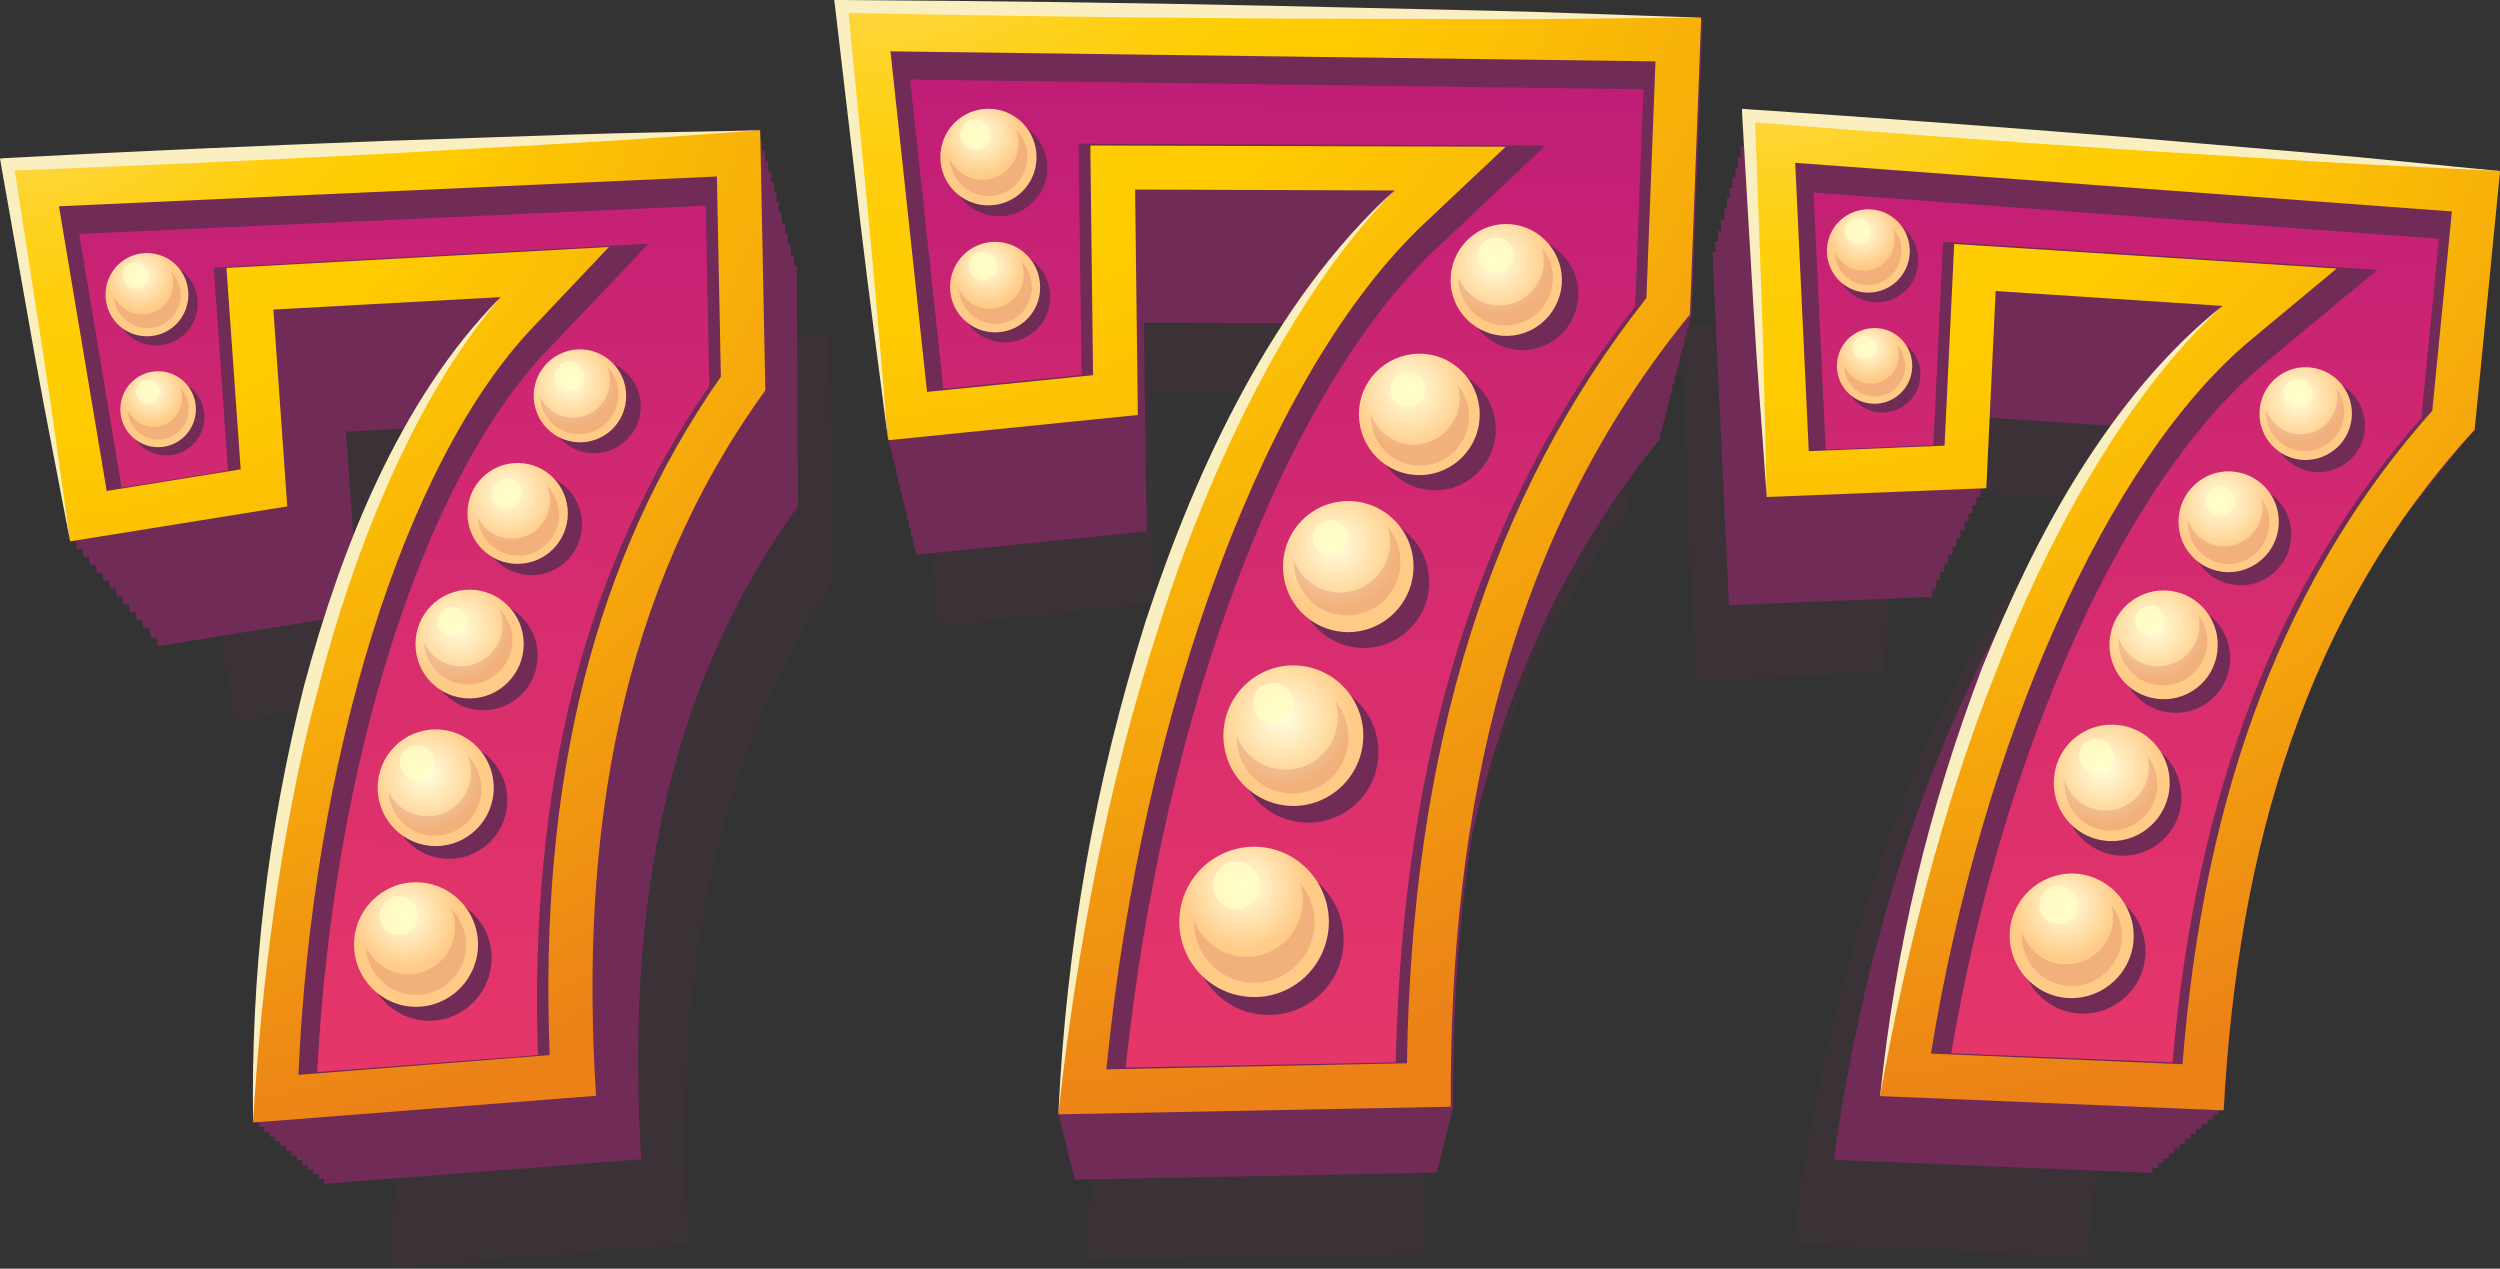 <svg width="67" height="34" viewBox="0 0 67 34" fill="none" xmlns="http://www.w3.org/2000/svg">
<rect x="0" y="0" width="67" height="34" fill="#333333" stroke="none"/>
<g clip-path="url(#clip0)">
<g opacity="0.3">
<path opacity="0.3" d="M4.838 9.851L22.212 8.997L22.333 15.551C18.97 20.623 18.038 26.705 18.427 33.324L10.51 33.992C10.648 25.174 12.941 16.976 16.223 13.19L10.98 13.499L11.296 18.465L6.288 19.345L4.838 9.851Z" fill="#862A5D"/>
<path opacity="0.3" d="M45.023 8.614L62.365 10.014L61.782 16.536C57.9 21.144 56.32 27.055 55.987 33.682L48.054 33.324C49.14 24.588 52.3 16.739 55.963 13.409L50.72 13.043L50.501 18.017L45.437 18.245L45.023 8.614Z" fill="#862A5D"/>
<path opacity="0.3" d="M24.084 5.87L43.921 6.155L43.662 13.629C39.521 19.166 38.095 26.029 38.144 33.601L29.084 33.788C29.773 23.758 32.876 14.574 36.847 10.503L30.85 10.478L30.915 16.153L25.154 16.788L24.084 5.87Z" fill="#862A5D"/>
</g>
<path d="M21.353 7.124H21.28L21.272 6.839H21.199L21.191 6.554H21.118L21.11 6.269H21.037L21.029 5.984H20.956L20.948 5.699H20.875L20.867 5.414H20.794L20.827 5.17H20.754L20.746 4.893H20.673L20.665 4.608H20.592L20.584 4.323H20.511L20.503 4.038H20.43L20.421 3.753H20.349L20.34 3.468L0.203 4.405L1.889 14.508L2.026 14.492L2.067 14.728L2.205 14.704L2.245 14.94L2.383 14.916L2.423 15.152L2.561 15.127L2.602 15.363L2.74 15.339L2.78 15.575L2.918 15.551L2.958 15.787L3.096 15.762L3.137 15.998L3.274 15.974L3.315 16.21L3.453 16.186L3.493 16.422L3.631 16.397L3.671 16.634L3.809 16.609L3.85 16.845L3.987 16.821L4.052 17.106L4.19 17.081L4.231 17.317L8.874 16.568C7.626 20.517 6.864 25.207 6.783 30.076L6.937 30.067C6.937 30.116 6.937 30.157 6.929 30.206L7.083 30.198C7.083 30.247 7.075 30.287 7.075 30.336L7.229 30.328C7.229 30.377 7.229 30.418 7.221 30.466L7.375 30.458C7.375 30.507 7.375 30.548 7.367 30.597L7.521 30.588C7.521 30.637 7.521 30.678 7.513 30.727L7.666 30.711C7.666 30.759 7.666 30.8 7.658 30.849L7.812 30.833C7.812 30.882 7.812 30.922 7.804 30.971L7.958 30.963C7.958 31.012 7.958 31.053 7.95 31.101L8.104 31.093C8.104 31.142 8.104 31.183 8.096 31.232L8.25 31.215C8.25 31.264 8.25 31.305 8.242 31.354L8.396 31.337C8.396 31.386 8.388 31.427 8.388 31.476L8.542 31.46C8.542 31.509 8.542 31.549 8.534 31.598L8.688 31.59C8.688 31.639 8.688 31.68 8.679 31.728L17.188 31.069C16.775 24.547 17.772 18.563 21.386 13.564L21.353 7.124ZM9.271 11.569L10.973 11.48C10.438 12.481 9.944 13.588 9.498 14.777L9.271 11.569Z" fill="#702B57"/>
<path d="M23.801 11.797H23.833L23.857 12.033H23.89L23.914 12.27H23.947L23.971 12.506H24.003L24.028 12.742H24.06L24.084 12.978H24.117L24.141 13.214H24.173L24.198 13.45H24.23L24.255 13.686H24.287L24.311 13.922H24.344L24.368 14.158H24.4L24.425 14.395H24.457L24.481 14.631H24.514L24.538 14.867L30.729 14.24L30.656 8.646L34.578 8.663C31.361 13.727 28.995 21.543 28.363 29.921H28.404C28.404 29.962 28.395 30.011 28.395 30.051H28.436C28.436 30.092 28.428 30.141 28.428 30.181H28.468C28.468 30.222 28.46 30.271 28.46 30.312H28.501C28.501 30.352 28.493 30.401 28.493 30.442H28.533C28.533 30.483 28.525 30.532 28.525 30.572H28.566C28.566 30.613 28.558 30.662 28.558 30.703H28.598C28.598 30.743 28.59 30.792 28.59 30.833H28.63C28.63 30.873 28.622 30.922 28.622 30.963H28.663C28.663 31.004 28.655 31.053 28.655 31.093H28.695C28.695 31.134 28.687 31.183 28.687 31.224H28.728C28.728 31.264 28.72 31.313 28.72 31.354H28.76C28.76 31.395 28.752 31.443 28.752 31.484H28.793C28.793 31.525 28.784 31.574 28.784 31.614L38.525 31.427C38.525 31.386 38.525 31.338 38.525 31.297H38.557C38.557 31.256 38.557 31.207 38.557 31.167H38.59C38.59 31.126 38.59 31.077 38.59 31.036H38.622C38.622 30.996 38.622 30.947 38.622 30.906H38.654C38.654 30.865 38.654 30.817 38.654 30.776H38.687C38.687 30.735 38.687 30.686 38.687 30.645H38.719C38.719 30.605 38.719 30.556 38.719 30.515H38.752C38.752 30.474 38.752 30.426 38.752 30.385H38.784C38.784 30.344 38.784 30.295 38.784 30.255H38.816C38.816 30.214 38.816 30.165 38.816 30.124H38.849C38.849 30.084 38.849 30.035 38.849 29.994H38.881C38.881 29.953 38.881 29.905 38.881 29.864H38.914C38.914 29.823 38.914 29.774 38.914 29.734H38.946C38.93 27.21 39.084 24.751 39.449 22.398C40.332 18.498 41.92 14.908 44.489 11.765L44.497 11.594C44.521 11.569 44.538 11.545 44.554 11.512L44.562 11.341C44.586 11.317 44.602 11.293 44.619 11.26L44.627 11.089C44.651 11.065 44.667 11.04 44.684 11.008L44.692 10.837C44.716 10.812 44.732 10.788 44.748 10.755L44.756 10.584C44.781 10.56 44.797 10.535 44.813 10.503L44.821 10.332C44.846 10.307 44.862 10.283 44.878 10.25L44.886 10.079C44.91 10.055 44.927 10.031 44.943 9.998L44.951 9.827C44.975 9.803 44.991 9.778 45.008 9.746L45.016 9.575C45.04 9.55 45.056 9.526 45.072 9.493L45.081 9.322C45.105 9.298 45.121 9.273 45.137 9.241L45.145 9.07C45.17 9.045 45.186 9.021 45.202 8.988L45.21 8.817C45.234 8.793 45.251 8.769 45.267 8.736L45.275 8.565C45.299 8.541 45.316 8.516 45.332 8.484L45.632 0.529L22.553 0.171L23.801 11.797Z" fill="#702B57"/>
<path d="M67 4.576L46.863 3.094L46.879 3.379L46.79 3.371L46.806 3.656L46.717 3.647L46.733 3.932L46.644 3.924L46.66 4.209L46.571 4.201L46.587 4.486L46.498 4.478L46.515 4.763L46.425 4.755L46.442 5.04L46.352 5.031L46.369 5.316L46.28 5.308L46.296 5.593L46.207 5.585L46.223 5.87L46.109 5.903L46.126 6.188H46.036L46.053 6.473L45.964 6.464L45.98 6.749L45.891 6.741L46.336 16.218L51.782 15.998L51.79 15.779L51.887 15.771L51.895 15.551H51.993L52.001 15.331L52.106 15.323L52.114 15.103L52.211 15.095L52.219 14.875H52.325L52.333 14.655H52.43L52.438 14.435L52.535 14.427L52.544 14.207H52.649L52.657 13.987L52.754 13.979L52.762 13.759L52.86 13.751L52.868 13.531H52.965L52.973 13.312H53.078L53.087 13.092H53.184L53.273 11.195L56.668 11.415C56.158 12.213 55.615 13.084 55.104 14.036C55.064 14.11 55.023 14.183 54.983 14.256C54.942 14.329 54.902 14.403 54.861 14.476C54.821 14.549 54.78 14.623 54.74 14.696C54.699 14.769 54.659 14.842 54.618 14.916C54.578 14.989 54.537 15.062 54.497 15.135C54.456 15.209 54.416 15.282 54.375 15.355C54.334 15.428 54.294 15.502 54.254 15.575C54.213 15.648 54.172 15.722 54.132 15.795C54.091 15.868 54.051 15.941 54.01 16.015C53.97 16.088 53.929 16.161 53.889 16.235C53.848 16.308 53.808 16.381 53.767 16.454C53.727 16.528 53.686 16.601 53.646 16.674C51.539 20.517 49.894 25.622 49.148 31.085L57.681 31.435C57.681 31.386 57.689 31.346 57.689 31.297L57.827 31.305C57.827 31.256 57.835 31.215 57.835 31.166L57.973 31.175C57.973 31.126 57.981 31.085 57.981 31.036L58.119 31.044C58.119 30.996 58.127 30.955 58.127 30.906L58.265 30.914C58.265 30.865 58.273 30.825 58.273 30.776L58.411 30.784C58.411 30.735 58.419 30.694 58.419 30.645L58.556 30.654C58.556 30.605 58.565 30.564 58.565 30.515L58.702 30.523C58.702 30.474 58.71 30.434 58.71 30.385L58.848 30.393C58.848 30.344 58.856 30.303 58.856 30.255L58.994 30.263C58.994 30.214 59.002 30.173 59.002 30.124L59.156 30.141C59.156 30.092 59.164 30.051 59.164 30.002L59.302 30.01C59.302 29.962 59.31 29.921 59.31 29.872L59.448 29.88C59.448 29.831 59.456 29.791 59.456 29.742L59.594 29.75C59.918 23.79 61.279 18.384 64.415 13.89C64.431 13.873 64.44 13.857 64.456 13.849V13.833C64.464 13.816 64.472 13.8 64.488 13.792C64.545 13.735 64.585 13.67 64.642 13.613V13.588C64.707 13.515 64.764 13.45 64.829 13.377V13.352C64.893 13.279 64.95 13.214 65.015 13.141V13.116C65.08 13.043 65.136 12.978 65.201 12.905V12.88C65.266 12.807 65.323 12.742 65.388 12.668V12.644C65.453 12.571 65.509 12.506 65.574 12.432V12.408C65.639 12.335 65.696 12.27 65.76 12.196V12.172C65.825 12.098 65.882 12.033 65.947 11.96V11.936C66.012 11.862 66.068 11.797 66.133 11.724V11.7C66.198 11.626 66.255 11.561 66.32 11.488L67 4.576Z" fill="#702B57"/>
<path d="M0.203 4.405L20.373 3.493L20.511 10.462C16.605 15.86 15.527 22.325 15.973 29.367L6.783 30.084C6.945 20.712 9.611 11.985 13.42 7.963L7.326 8.296L7.699 13.572L1.881 14.508L0.203 4.405Z" fill="url(#paint0_radial)"/>
<path d="M46.863 3.094L67.001 4.584L66.32 11.521C61.806 16.414 59.975 22.707 59.594 29.758L50.38 29.375C51.644 20.086 55.307 11.74 59.57 8.199L53.484 7.8L53.233 13.084L47.349 13.32L46.863 3.094Z" fill="url(#paint1_radial)"/>
<path d="M22.553 0.171L45.591 0.472L45.291 8.427C40.486 14.313 38.833 21.608 38.881 29.66L28.363 29.864C29.165 19.198 32.771 9.428 37.382 5.105L30.421 5.08L30.494 11.122L23.809 11.797L22.553 0.171Z" fill="url(#paint2_radial)"/>
<path d="M7.998 28.806C8.363 20.346 10.826 12.416 14.27 8.785L16.32 6.619L6.069 7.181L6.45 12.579L2.86 13.157L1.58 5.528L19.213 4.73L19.319 10.096C15.94 14.932 14.44 20.892 14.732 28.276L7.998 28.806ZM58.491 28.521C59.066 21.152 61.263 15.412 65.185 11.008L65.711 5.667L48.111 4.364L48.475 12.091L52.114 11.944L52.373 6.538L62.624 7.197L60.331 9.103C56.481 12.302 53.11 19.882 51.749 28.236L58.491 28.521ZM37.706 28.496C37.835 20.004 39.942 13.279 44.124 7.987L44.367 1.645L23.865 1.376L24.845 10.503L29.294 10.055L29.221 3.9L40.355 3.932L38.184 5.976C33.97 9.933 30.607 18.938 29.651 28.659L37.706 28.496Z" fill="#702B57"/>
<path d="M8.501 28.732C8.93 20.469 11.321 12.913 14.643 9.412L17.382 6.53L5.729 7.173L6.11 12.612L3.258 13.068L2.123 6.269L18.914 5.512L19.011 10.34C15.688 15.152 14.181 21.022 14.416 28.276L8.501 28.732ZM30.169 28.61C31.174 19.06 34.44 10.462 38.532 6.619L41.425 3.9L28.905 3.851L28.986 10.047L25.283 10.422L24.392 2.133L44.043 2.394L43.824 8.207C39.691 13.483 37.584 20.119 37.406 28.472L30.169 28.61ZM52.292 28.228C53.686 20.07 56.952 12.856 60.655 9.77L63.71 7.23L52.073 6.481L51.814 11.928L48.929 12.05L48.605 5.162L65.363 6.4L64.893 11.203C61.028 15.584 58.848 21.242 58.224 28.472L52.292 28.228Z" fill="url(#paint3_linear)"/>
<path d="M17.172 10.893C17.172 10.201 16.613 9.64 15.924 9.64C15.235 9.64 14.676 10.201 14.676 10.893C14.676 11.585 15.235 12.147 15.924 12.147C16.621 12.139 17.172 11.577 17.172 10.893Z" fill="#702B57"/>
<path d="M16.782 10.608C16.782 9.925 16.231 9.363 15.543 9.363C14.862 9.363 14.303 9.916 14.303 10.608C14.303 11.292 14.854 11.854 15.543 11.854C16.231 11.854 16.782 11.3 16.782 10.608Z" fill="url(#paint4_radial)"/>
<path opacity="0.15" d="M16.272 9.819C16.32 9.933 16.345 10.063 16.345 10.201C16.345 10.747 15.907 11.195 15.356 11.195C14.967 11.195 14.635 10.967 14.473 10.633C14.505 11.187 14.959 11.634 15.518 11.634C16.102 11.634 16.572 11.162 16.572 10.576C16.58 10.275 16.458 10.014 16.272 9.819Z" fill="#AB1535"/>
<path opacity="0.75" d="M15.663 10.079C15.663 10.299 15.485 10.478 15.266 10.478C15.047 10.478 14.869 10.299 14.869 10.079C14.869 9.859 15.047 9.68 15.266 9.68C15.485 9.68 15.663 9.867 15.663 10.079Z" fill="#FFFFC4"/>
<path d="M15.599 14.053C15.599 13.304 14.991 12.693 14.246 12.693C13.5 12.693 12.893 13.304 12.893 14.053C12.893 14.802 13.5 15.413 14.246 15.413C14.991 15.413 15.599 14.802 15.599 14.053Z" fill="#702B57"/>
<path d="M15.218 13.76C15.218 13.011 14.618 12.408 13.873 12.408C13.127 12.408 12.527 13.011 12.527 13.76C12.527 14.509 13.127 15.111 13.873 15.111C14.618 15.111 15.218 14.501 15.218 13.76Z" fill="url(#paint5_radial)"/>
<path opacity="0.15" d="M14.658 13.011C14.707 13.133 14.739 13.263 14.739 13.41C14.739 13.98 14.278 14.436 13.718 14.436C13.313 14.436 12.965 14.199 12.803 13.857C12.835 14.436 13.305 14.892 13.889 14.892C14.496 14.892 14.983 14.403 14.983 13.792C14.975 13.491 14.853 13.214 14.658 13.011Z" fill="#AB1535"/>
<path opacity="0.75" d="M13.573 13.629C13.792 13.629 13.97 13.451 13.97 13.23C13.97 13.01 13.792 12.832 13.573 12.832C13.354 12.832 13.176 13.01 13.176 13.23C13.176 13.451 13.354 13.629 13.573 13.629Z" fill="#FFFFC4"/>
<path d="M14.409 17.57C14.409 16.764 13.753 16.105 12.951 16.105C12.149 16.105 11.492 16.764 11.492 17.57C11.492 18.376 12.149 19.035 12.951 19.035C13.753 19.035 14.409 18.384 14.409 17.57Z" fill="#702B57"/>
<path d="M14.036 17.261C14.036 16.455 13.387 15.803 12.585 15.803C11.783 15.803 11.135 16.455 11.135 17.261C11.135 18.067 11.783 18.718 12.585 18.718C13.387 18.718 14.036 18.058 14.036 17.261Z" fill="url(#paint6_radial)"/>
<path opacity="0.15" d="M13.379 16.308C13.436 16.438 13.468 16.585 13.468 16.74C13.468 17.358 12.974 17.855 12.358 17.855C11.921 17.855 11.54 17.595 11.361 17.22C11.394 17.847 11.912 18.343 12.544 18.343C13.201 18.343 13.736 17.806 13.736 17.147C13.728 16.821 13.598 16.528 13.379 16.308Z" fill="#AB1535"/>
<path opacity="0.75" d="M12.521 16.65C12.521 16.87 12.342 17.049 12.124 17.049C11.905 17.049 11.727 16.87 11.727 16.65C11.727 16.43 11.905 16.251 12.124 16.251C12.342 16.259 12.521 16.43 12.521 16.65Z" fill="#FFFFC4"/>
<path d="M13.597 21.445C13.597 20.574 12.9 19.874 12.033 19.874C11.166 19.874 10.469 20.574 10.469 21.445C10.469 22.317 11.166 23.017 12.033 23.017C12.9 23.017 13.597 22.317 13.597 21.445Z" fill="#702B57"/>
<path d="M13.233 21.112C13.233 20.248 12.536 19.548 11.677 19.548C10.818 19.548 10.121 20.248 10.121 21.112C10.121 21.975 10.818 22.675 11.677 22.675C12.536 22.675 13.233 21.975 13.233 21.112Z" fill="url(#paint7_radial)"/>
<path opacity="0.15" d="M12.535 20.257C12.592 20.395 12.624 20.55 12.624 20.705C12.624 21.348 12.106 21.877 11.457 21.877C10.996 21.877 10.598 21.608 10.412 21.218C10.453 21.877 10.988 22.398 11.652 22.398C12.341 22.398 12.9 21.836 12.9 21.144C12.9 20.802 12.762 20.485 12.535 20.257Z" fill="#AB1535"/>
<path opacity="0.75" d="M11.637 20.436C11.637 20.688 11.434 20.9 11.175 20.9C10.924 20.9 10.713 20.696 10.713 20.436C10.713 20.183 10.915 19.972 11.175 19.972C11.434 19.98 11.637 20.183 11.637 20.436Z" fill="#FFFFC4"/>
<path d="M11.505 27.356C10.582 27.356 9.836 26.607 9.836 25.679C9.836 24.751 10.582 24.002 11.505 24.002C12.429 24.002 13.175 24.751 13.175 25.679C13.175 26.599 12.429 27.356 11.505 27.356Z" fill="#702B57"/>
<path d="M11.149 26.982C10.234 26.982 9.488 26.233 9.488 25.313C9.488 24.393 10.234 23.644 11.149 23.644C12.065 23.644 12.811 24.393 12.811 25.313C12.811 26.233 12.065 26.982 11.149 26.982Z" fill="url(#paint8_radial)"/>
<path opacity="0.15" d="M12.098 24.36C12.162 24.506 12.195 24.669 12.195 24.848C12.195 25.549 11.636 26.11 10.939 26.11C10.445 26.11 10.015 25.817 9.812 25.394C9.853 26.102 10.428 26.664 11.15 26.664C11.887 26.664 12.495 26.061 12.495 25.312C12.487 24.938 12.341 24.604 12.098 24.36Z" fill="#AB1535"/>
<path opacity="0.75" d="M10.688 25.06C10.975 25.06 11.207 24.827 11.207 24.539C11.207 24.251 10.975 24.018 10.688 24.018C10.402 24.018 10.17 24.251 10.17 24.539C10.17 24.827 10.402 25.06 10.688 25.06Z" fill="#FFFFC4"/>
<path d="M42.293 8.003C42.366 7.173 41.75 6.448 40.923 6.375C40.097 6.302 39.376 6.921 39.303 7.751C39.23 8.581 39.846 9.306 40.672 9.379C41.499 9.444 42.22 8.834 42.293 8.003Z" fill="#702B57"/>
<path d="M41.855 7.629C41.92 6.807 41.312 6.082 40.493 6.009C39.675 5.936 38.954 6.554 38.881 7.377C38.808 8.199 39.424 8.924 40.242 8.997C41.061 9.07 41.782 8.451 41.855 7.629Z" fill="url(#paint9_radial)"/>
<path opacity="0.15" d="M41.313 6.627C41.361 6.774 41.378 6.929 41.37 7.092C41.313 7.751 40.737 8.24 40.089 8.183C39.619 8.142 39.238 7.832 39.084 7.417C39.068 8.085 39.571 8.663 40.243 8.72C40.94 8.777 41.556 8.256 41.613 7.556C41.637 7.206 41.523 6.88 41.313 6.627Z" fill="#AB1535"/>
<path opacity="0.75" d="M40.559 6.88C40.535 7.141 40.308 7.336 40.049 7.312C39.789 7.287 39.595 7.059 39.619 6.799C39.644 6.538 39.87 6.343 40.13 6.367C40.389 6.392 40.584 6.62 40.559 6.88Z" fill="#FFFFC4"/>
<path d="M40.081 11.642C40.154 10.739 39.489 9.949 38.598 9.876C37.698 9.802 36.912 10.47 36.84 11.366C36.767 12.269 37.431 13.059 38.322 13.132C39.222 13.214 40.008 12.538 40.081 11.642Z" fill="#702B57"/>
<path d="M39.651 11.244C39.724 10.348 39.067 9.558 38.176 9.485C37.284 9.412 36.498 10.071 36.425 10.967C36.352 11.862 37.009 12.652 37.9 12.726C38.792 12.807 39.578 12.139 39.651 11.244Z" fill="url(#paint10_radial)"/>
<path opacity="0.15" d="M39.058 10.299C39.107 10.454 39.131 10.617 39.115 10.78C39.058 11.464 38.459 11.968 37.786 11.911C37.3 11.871 36.911 11.545 36.741 11.122C36.724 11.822 37.243 12.416 37.94 12.473C38.669 12.538 39.301 11.993 39.366 11.26C39.391 10.902 39.277 10.56 39.058 10.299Z" fill="#AB1535"/>
<path opacity="0.75" d="M38.2 10.487C38.176 10.747 37.949 10.943 37.689 10.918C37.43 10.894 37.236 10.666 37.26 10.405C37.284 10.145 37.511 9.949 37.77 9.974C38.03 9.99 38.224 10.218 38.2 10.487Z" fill="#FFFFC4"/>
<path d="M38.296 15.746C38.377 14.777 37.656 13.923 36.691 13.841C35.727 13.76 34.876 14.484 34.795 15.453C34.714 16.422 35.435 17.277 36.4 17.358C37.364 17.44 38.215 16.715 38.296 15.746Z" fill="#702B57"/>
<path d="M37.876 15.331C37.957 14.362 37.243 13.515 36.279 13.434C35.315 13.353 34.472 14.069 34.391 15.038C34.31 16.007 35.023 16.854 35.987 16.935C36.952 17.016 37.794 16.292 37.876 15.331Z" fill="url(#paint11_radial)"/>
<path opacity="0.15" d="M37.194 14.126C37.243 14.289 37.267 14.468 37.251 14.647C37.186 15.388 36.538 15.933 35.809 15.877C35.282 15.836 34.852 15.486 34.674 15.013C34.658 15.771 35.217 16.422 35.979 16.487C36.765 16.552 37.462 15.966 37.527 15.176C37.559 14.777 37.429 14.403 37.194 14.126Z" fill="#AB1535"/>
<path opacity="0.75" d="M36.126 14.451C36.101 14.712 35.874 14.908 35.615 14.883C35.356 14.859 35.161 14.631 35.186 14.37C35.21 14.11 35.437 13.914 35.696 13.939C35.956 13.955 36.15 14.191 36.126 14.451Z" fill="#FFFFC4"/>
<path d="M36.935 20.314C37.024 19.272 36.254 18.352 35.217 18.27C34.179 18.181 33.264 18.954 33.183 19.996C33.094 21.038 33.864 21.959 34.901 22.04C35.938 22.129 36.854 21.356 36.935 20.314Z" fill="#702B57"/>
<path d="M36.53 19.874C36.619 18.84 35.849 17.928 34.82 17.839C33.791 17.749 32.883 18.523 32.794 19.556C32.705 20.59 33.475 21.502 34.504 21.592C35.533 21.681 36.441 20.908 36.53 19.874Z" fill="url(#paint12_radial)"/>
<path opacity="0.15" d="M35.785 18.783C35.842 18.954 35.866 19.141 35.85 19.337C35.785 20.11 35.104 20.688 34.334 20.623C33.783 20.574 33.33 20.208 33.143 19.72C33.119 20.509 33.719 21.193 34.513 21.258C35.339 21.332 36.069 20.713 36.133 19.882C36.166 19.467 36.028 19.076 35.785 18.783Z" fill="#AB1535"/>
<path opacity="0.75" d="M34.682 18.905C34.658 19.215 34.39 19.434 34.082 19.41C33.775 19.386 33.556 19.117 33.58 18.807C33.604 18.498 33.872 18.278 34.18 18.303C34.48 18.335 34.706 18.604 34.682 18.905Z" fill="#FFFFC4"/>
<path d="M33.833 27.193C32.722 27.104 31.904 26.118 31.993 25.011C32.082 23.896 33.063 23.073 34.165 23.163C35.275 23.253 36.093 24.238 36.004 25.345C35.915 26.46 34.943 27.291 33.833 27.193Z" fill="#702B57"/>
<path d="M33.444 26.713C32.341 26.623 31.523 25.646 31.612 24.539C31.701 23.432 32.674 22.61 33.776 22.699C34.878 22.789 35.696 23.766 35.607 24.873C35.51 25.988 34.546 26.811 33.444 26.713Z" fill="url(#paint13_radial)"/>
<path opacity="0.15" d="M34.845 23.66C34.902 23.847 34.926 24.042 34.91 24.254C34.837 25.093 34.108 25.711 33.281 25.638C32.681 25.589 32.203 25.19 32.001 24.669C31.976 25.524 32.617 26.257 33.475 26.33C34.367 26.403 35.145 25.744 35.226 24.848C35.258 24.401 35.112 23.977 34.845 23.66Z" fill="#AB1535"/>
<path opacity="0.75" d="M33.76 23.782C33.727 24.132 33.427 24.384 33.079 24.36C32.73 24.327 32.479 24.026 32.504 23.676C32.536 23.326 32.836 23.073 33.184 23.098C33.533 23.13 33.792 23.44 33.76 23.782Z" fill="#FFFFC4"/>
<path d="M4.457 12.205C3.897 12.205 3.436 11.749 3.436 11.179C3.436 10.617 3.889 10.153 4.457 10.153C5.024 10.153 5.478 10.609 5.478 11.179C5.478 11.749 5.016 12.205 4.457 12.205Z" fill="#702B57"/>
<path d="M4.238 11.985C3.678 11.985 3.225 11.529 3.225 10.967C3.225 10.405 3.678 9.949 4.238 9.949C4.797 9.949 5.25 10.405 5.25 10.967C5.25 11.529 4.797 11.985 4.238 11.985Z" fill="url(#paint14_radial)"/>
<path opacity="0.15" d="M4.822 10.381C4.862 10.47 4.878 10.568 4.878 10.674C4.878 11.097 4.538 11.439 4.117 11.439C3.817 11.439 3.557 11.26 3.428 11.008C3.452 11.439 3.809 11.781 4.238 11.781C4.692 11.781 5.057 11.415 5.057 10.959C5.057 10.739 4.967 10.527 4.822 10.381Z" fill="#AB1535"/>
<path opacity="0.75" d="M4.279 10.495C4.279 10.674 4.133 10.812 3.963 10.812C3.784 10.812 3.646 10.666 3.646 10.495C3.646 10.316 3.792 10.177 3.963 10.177C4.133 10.169 4.279 10.316 4.279 10.495Z" fill="#FFFFC4"/>
<path d="M4.181 9.257C3.565 9.257 3.062 8.753 3.062 8.134C3.062 7.515 3.565 7.01 4.181 7.01C4.797 7.01 5.299 7.515 5.299 8.134C5.299 8.761 4.797 9.257 4.181 9.257Z" fill="#702B57"/>
<path d="M3.938 9.013C3.322 9.013 2.828 8.516 2.828 7.898C2.828 7.279 3.322 6.782 3.938 6.782C4.554 6.782 5.048 7.279 5.048 7.898C5.048 8.516 4.554 9.013 3.938 9.013Z" fill="url(#paint15_radial)"/>
<path opacity="0.15" d="M4.578 7.263C4.619 7.36 4.643 7.474 4.643 7.588C4.643 8.052 4.27 8.427 3.808 8.427C3.476 8.427 3.192 8.232 3.055 7.947C3.079 8.419 3.468 8.793 3.946 8.793C4.44 8.793 4.846 8.394 4.846 7.89C4.837 7.654 4.74 7.426 4.578 7.263Z" fill="#AB1535"/>
<path opacity="0.75" d="M3.988 7.385C3.988 7.58 3.834 7.735 3.639 7.735C3.445 7.735 3.291 7.572 3.291 7.385C3.291 7.189 3.445 7.035 3.639 7.035C3.834 7.035 3.988 7.189 3.988 7.385Z" fill="#FFFFC4"/>
<path d="M63.369 11.569C63.458 10.885 62.98 10.258 62.299 10.169C61.618 10.079 60.994 10.56 60.905 11.244C60.816 11.928 61.294 12.555 61.975 12.644C62.656 12.734 63.28 12.253 63.369 11.569Z" fill="#702B57"/>
<path d="M63.021 11.244C63.11 10.56 62.632 9.941 61.951 9.852C61.27 9.762 60.654 10.242 60.565 10.926C60.476 11.61 60.954 12.229 61.635 12.319C62.308 12.4 62.932 11.928 63.021 11.244Z" fill="url(#paint16_radial)"/>
<path opacity="0.15" d="M62.608 10.389C62.64 10.511 62.648 10.641 62.632 10.78C62.559 11.325 62.065 11.7 61.53 11.634C61.141 11.585 60.841 11.309 60.727 10.959C60.687 11.512 61.084 12.009 61.635 12.082C62.21 12.155 62.745 11.748 62.818 11.17C62.859 10.885 62.77 10.608 62.608 10.389Z" fill="#AB1535"/>
<path opacity="0.75" d="M61.976 10.576C61.952 10.796 61.749 10.943 61.538 10.918C61.319 10.894 61.174 10.69 61.198 10.478C61.222 10.259 61.425 10.112 61.636 10.136C61.854 10.161 62.008 10.356 61.976 10.576Z" fill="#FFFFC4"/>
<path d="M61.393 14.501C61.49 13.76 60.972 13.076 60.226 12.978C59.489 12.88 58.808 13.401 58.711 14.15C58.614 14.891 59.132 15.575 59.878 15.673C60.615 15.771 61.296 15.242 61.393 14.501Z" fill="#702B57"/>
<path d="M61.061 14.159C61.158 13.418 60.639 12.742 59.902 12.644C59.164 12.546 58.492 13.068 58.395 13.808C58.297 14.549 58.816 15.225 59.553 15.323C60.283 15.42 60.963 14.899 61.061 14.159Z" fill="url(#paint17_radial)"/>
<path opacity="0.15" d="M60.599 13.344C60.631 13.475 60.647 13.605 60.623 13.743C60.55 14.305 60.039 14.704 59.472 14.631C59.067 14.574 58.759 14.297 58.638 13.93C58.597 14.508 59.002 15.021 59.578 15.103C60.177 15.184 60.728 14.761 60.801 14.158C60.858 13.857 60.769 13.572 60.599 13.344Z" fill="#AB1535"/>
<path opacity="0.75" d="M59.886 13.466C59.862 13.686 59.659 13.833 59.449 13.808C59.23 13.784 59.084 13.58 59.108 13.368C59.132 13.149 59.335 13.002 59.546 13.027C59.756 13.051 59.91 13.246 59.886 13.466Z" fill="#FFFFC4"/>
<path d="M59.755 17.83C59.861 17.024 59.301 16.291 58.499 16.186C57.697 16.08 56.968 16.642 56.862 17.448C56.757 18.254 57.316 18.986 58.118 19.092C58.921 19.198 59.65 18.636 59.755 17.83Z" fill="#702B57"/>
<path d="M59.423 17.472C59.528 16.674 58.969 15.941 58.175 15.836C57.381 15.73 56.651 16.291 56.546 17.089C56.441 17.887 57 18.62 57.794 18.726C58.596 18.832 59.325 18.27 59.423 17.472Z" fill="url(#paint18_radial)"/>
<path opacity="0.15" d="M58.904 16.446C58.945 16.585 58.953 16.731 58.937 16.886C58.855 17.497 58.296 17.928 57.689 17.847C57.251 17.79 56.911 17.48 56.781 17.09C56.732 17.716 57.178 18.278 57.81 18.36C58.458 18.449 59.058 17.985 59.147 17.334C59.18 17 59.09 16.691 58.904 16.446Z" fill="#AB1535"/>
<path opacity="0.75" d="M58.005 16.674C57.981 16.894 57.778 17.041 57.568 17.016C57.349 16.992 57.203 16.788 57.227 16.576C57.252 16.357 57.454 16.21 57.665 16.235C57.884 16.259 58.038 16.454 58.005 16.674Z" fill="#FFFFC4"/>
<path d="M58.449 21.568C58.563 20.704 57.955 19.915 57.104 19.801C56.245 19.687 55.459 20.297 55.346 21.152C55.232 22.015 55.84 22.805 56.691 22.919C57.55 23.033 58.336 22.431 58.449 21.568Z" fill="#702B57"/>
<path d="M58.134 21.185C58.248 20.33 57.648 19.54 56.797 19.434C55.946 19.32 55.16 19.923 55.055 20.778C54.941 21.633 55.541 22.422 56.392 22.528C57.235 22.642 58.021 22.04 58.134 21.185Z" fill="url(#paint19_radial)"/>
<path opacity="0.15" d="M57.55 20.248C57.591 20.395 57.599 20.55 57.583 20.704C57.501 21.348 56.91 21.796 56.278 21.714C55.824 21.657 55.467 21.331 55.33 20.916C55.281 21.576 55.743 22.162 56.407 22.251C57.088 22.341 57.712 21.861 57.809 21.177C57.842 20.835 57.745 20.509 57.55 20.248Z" fill="#AB1535"/>
<path opacity="0.75" d="M56.634 20.314C56.602 20.566 56.367 20.745 56.116 20.712C55.864 20.68 55.686 20.444 55.719 20.191C55.751 19.939 55.986 19.76 56.237 19.792C56.497 19.825 56.667 20.061 56.634 20.314Z" fill="#FFFFC4"/>
<path d="M55.616 27.153C54.7 27.03 54.06 26.192 54.173 25.272C54.295 24.352 55.129 23.709 56.045 23.823C56.961 23.945 57.601 24.783 57.487 25.703C57.366 26.623 56.531 27.267 55.616 27.153Z" fill="#702B57"/>
<path d="M55.307 26.737C54.399 26.615 53.759 25.777 53.872 24.865C53.994 23.953 54.829 23.31 55.736 23.424C56.644 23.546 57.284 24.384 57.17 25.296C57.049 26.208 56.214 26.851 55.307 26.737Z" fill="url(#paint20_radial)"/>
<path opacity="0.15" d="M56.587 24.254C56.628 24.409 56.644 24.58 56.62 24.751C56.531 25.443 55.899 25.924 55.21 25.834C54.716 25.769 54.335 25.427 54.189 24.979C54.14 25.687 54.635 26.322 55.348 26.412C56.085 26.51 56.758 25.989 56.855 25.248C56.904 24.89 56.798 24.531 56.587 24.254Z" fill="#AB1535"/>
<path opacity="0.75" d="M55.687 24.319C55.646 24.604 55.387 24.808 55.103 24.767C54.82 24.727 54.617 24.466 54.657 24.181C54.698 23.896 54.957 23.692 55.241 23.733C55.517 23.774 55.719 24.035 55.687 24.319Z" fill="#FFFFC4"/>
<path d="M50.405 11.056C49.846 11.032 49.408 10.552 49.433 9.99C49.457 9.428 49.935 8.988 50.494 9.013C51.053 9.037 51.491 9.517 51.467 10.079C51.442 10.641 50.964 11.081 50.405 11.056Z" fill="#702B57"/>
<path d="M50.194 10.82C49.635 10.796 49.205 10.324 49.23 9.762C49.254 9.2 49.724 8.769 50.283 8.793C50.842 8.817 51.272 9.29 51.247 9.851C51.223 10.405 50.753 10.845 50.194 10.82Z" fill="url(#paint21_radial)"/>
<path opacity="0.15" d="M50.842 9.249C50.874 9.339 50.89 9.444 50.89 9.55C50.874 9.974 50.517 10.299 50.096 10.283C49.796 10.267 49.545 10.079 49.432 9.819C49.44 10.251 49.772 10.609 50.21 10.625C50.663 10.641 51.044 10.291 51.06 9.835C51.06 9.615 50.979 9.404 50.842 9.249Z" fill="#AB1535"/>
<path opacity="0.75" d="M50.291 9.33C50.282 9.509 50.137 9.64 49.958 9.632C49.78 9.623 49.651 9.477 49.659 9.298C49.667 9.119 49.812 8.988 49.991 8.996C50.169 9.005 50.299 9.159 50.291 9.33Z" fill="#FFFFC4"/>
<path d="M50.251 8.101C49.635 8.077 49.157 7.548 49.189 6.937C49.213 6.318 49.74 5.838 50.348 5.862C50.964 5.887 51.442 6.416 51.409 7.026C51.385 7.645 50.867 8.126 50.251 8.101Z" fill="#702B57"/>
<path d="M50.023 7.841C49.407 7.816 48.938 7.295 48.962 6.676C48.986 6.066 49.505 5.585 50.121 5.61C50.728 5.634 51.206 6.155 51.182 6.774C51.15 7.393 50.639 7.865 50.023 7.841Z" fill="url(#paint22_radial)"/>
<path opacity="0.15" d="M50.728 6.123C50.768 6.22 50.785 6.334 50.776 6.448C50.76 6.912 50.363 7.271 49.901 7.254C49.569 7.238 49.293 7.034 49.172 6.749C49.18 7.222 49.545 7.612 50.023 7.637C50.517 7.661 50.938 7.271 50.955 6.774C50.979 6.521 50.89 6.294 50.728 6.123Z" fill="#AB1535"/>
<path opacity="0.75" d="M50.137 6.212C50.129 6.408 49.967 6.554 49.772 6.546C49.586 6.538 49.432 6.375 49.44 6.18C49.448 5.984 49.61 5.838 49.804 5.846C49.999 5.862 50.145 6.025 50.137 6.212Z" fill="#FFFFC4"/>
<path d="M26.928 9.176C26.256 9.176 25.713 8.63 25.713 7.955C25.713 7.279 26.256 6.733 26.928 6.733C27.601 6.733 28.144 7.279 28.144 7.955C28.152 8.63 27.601 9.176 26.928 9.176Z" fill="#702B57"/>
<path d="M26.668 8.907C26.004 8.907 25.461 8.362 25.461 7.694C25.461 7.026 26.004 6.481 26.668 6.481C27.333 6.481 27.876 7.026 27.876 7.694C27.884 8.362 27.341 8.907 26.668 8.907Z" fill="url(#paint23_radial)"/>
<path opacity="0.15" d="M27.364 7.002C27.413 7.108 27.437 7.23 27.437 7.352C27.437 7.857 27.032 8.272 26.522 8.272C26.157 8.272 25.849 8.06 25.703 7.751C25.735 8.264 26.157 8.679 26.675 8.679C27.218 8.679 27.656 8.239 27.656 7.694C27.648 7.425 27.535 7.173 27.364 7.002Z" fill="#AB1535"/>
<path opacity="0.75" d="M26.717 7.132C26.717 7.344 26.547 7.515 26.336 7.515C26.125 7.515 25.955 7.344 25.955 7.132C25.955 6.92 26.125 6.75 26.336 6.75C26.547 6.75 26.717 6.92 26.717 7.132Z" fill="#FFFFC4"/>
<path d="M26.773 5.797C26.06 5.797 25.477 5.211 25.477 4.494C25.477 3.778 26.06 3.191 26.773 3.191C27.486 3.191 28.07 3.778 28.07 4.494C28.07 5.211 27.486 5.797 26.773 5.797Z" fill="#702B57"/>
<path d="M26.49 5.504C25.776 5.504 25.201 4.926 25.201 4.209C25.201 3.493 25.776 2.915 26.49 2.915C27.203 2.915 27.778 3.493 27.778 4.209C27.786 4.926 27.203 5.504 26.49 5.504Z" fill="url(#paint24_radial)"/>
<path opacity="0.15" d="M27.228 3.468C27.276 3.582 27.301 3.713 27.301 3.843C27.301 4.38 26.863 4.82 26.328 4.82C25.939 4.82 25.615 4.592 25.453 4.266C25.485 4.812 25.931 5.251 26.49 5.251C27.066 5.251 27.536 4.779 27.536 4.201C27.536 3.924 27.422 3.664 27.228 3.468Z" fill="#AB1535"/>
<path opacity="0.75" d="M26.539 3.607C26.539 3.835 26.361 4.014 26.134 4.014C25.907 4.014 25.729 3.835 25.729 3.607C25.729 3.379 25.907 3.2 26.134 3.2C26.361 3.208 26.539 3.387 26.539 3.607Z" fill="#FFFFC4"/>
<path d="M1.88 14.517C1.564 12.839 1.224 11.162 0.924 9.485L0.032 4.437L0 4.25L0.194 4.234C3.557 4.054 6.92 3.908 10.283 3.778L15.332 3.607C17.017 3.55 18.695 3.533 20.38 3.493C18.695 3.607 17.017 3.745 15.332 3.835L10.291 4.12C6.929 4.299 3.566 4.445 0.203 4.576L0.365 4.38L1.151 9.444C1.418 11.13 1.637 12.823 1.88 14.517Z" fill="#FAEFC1"/>
<path d="M6.783 30.084C6.751 28.121 6.848 26.151 7.075 24.197C7.302 22.243 7.667 20.305 8.145 18.392C8.655 16.495 9.287 14.614 10.13 12.831C10.973 11.056 12.034 9.355 13.42 7.962C12.148 9.452 11.192 11.178 10.406 12.953C9.62 14.736 9.004 16.593 8.518 18.49C8.007 20.379 7.651 22.3 7.367 24.238C7.091 26.175 6.897 28.121 6.783 30.084Z" fill="#FAEFC1"/>
<path d="M47.348 13.328C47.235 11.626 47.089 9.925 46.992 8.215L46.692 3.102L46.684 2.915L46.878 2.931C50.233 3.151 53.596 3.403 56.951 3.672L61.983 4.103C63.66 4.242 65.33 4.429 67.007 4.584C65.33 4.494 63.644 4.429 61.967 4.323L56.926 4.006C53.572 3.786 50.209 3.533 46.854 3.265L47.032 3.086L47.218 8.207C47.283 9.908 47.3 11.618 47.348 13.328Z" fill="#FAEFC1"/>
<path d="M50.389 29.367C50.591 27.413 50.915 25.467 51.369 23.554C51.823 21.641 52.415 19.76 53.111 17.92C53.849 16.096 54.684 14.305 55.737 12.636C56.782 10.975 58.038 9.412 59.57 8.19C58.127 9.518 56.985 11.121 55.988 12.79C55 14.468 54.165 16.243 53.468 18.066C52.739 19.882 52.163 21.747 51.653 23.635C51.15 25.524 50.729 27.438 50.389 29.367Z" fill="#FAEFC1"/>
<path d="M23.8 11.797C23.557 9.868 23.289 7.93 23.062 6L22.382 0.195L22.357 0H22.552C26.393 0.024 30.234 0.073 34.075 0.155L39.837 0.285C41.757 0.326 43.678 0.415 45.598 0.472C43.678 0.48 41.757 0.521 39.837 0.513L34.075 0.497C30.234 0.472 26.393 0.423 22.552 0.342L22.722 0.155L23.289 5.976C23.476 7.914 23.63 9.852 23.8 11.797Z" fill="#FAEFC1"/>
<path d="M28.363 29.864C28.469 27.625 28.712 25.394 29.101 23.18C29.49 20.965 30.033 18.783 30.705 16.642C31.41 14.509 32.253 12.416 33.331 10.438C34.408 8.467 35.721 6.603 37.374 5.097C35.819 6.701 34.611 8.606 33.59 10.576C32.577 12.555 31.742 14.631 31.07 16.756C30.373 18.872 29.83 21.038 29.384 23.228C28.947 25.427 28.606 27.633 28.363 29.864Z" fill="#FAEFC1"/>
</g>
<defs>
<radialGradient id="paint0_radial" cx="0" cy="0" r="1" gradientUnits="userSpaceOnUse" gradientTransform="translate(0.107 -1.399) rotate(-3.335) scale(32.851 33.005)">
<stop stop-color="#FAF1D5"/>
<stop offset="0.026" stop-color="#FBECB7"/>
<stop offset="0.075" stop-color="#FCE387"/>
<stop offset="0.124" stop-color="#FDDC5D"/>
<stop offset="0.174" stop-color="#FED63C"/>
<stop offset="0.225" stop-color="#FED221"/>
<stop offset="0.277" stop-color="#FFCF0F"/>
<stop offset="0.331" stop-color="#FFCD04"/>
<stop offset="0.39" stop-color="#FFCC00"/>
<stop offset="0.628" stop-color="#F8B208"/>
<stop offset="1" stop-color="#EB8117"/>
</radialGradient>
<radialGradient id="paint1_radial" cx="0" cy="0" r="1" gradientUnits="userSpaceOnUse" gradientTransform="translate(47.451 -2.685) rotate(3.467) scale(32.851 33.005)">
<stop stop-color="#FAF1D5"/>
<stop offset="0.026" stop-color="#FBECB7"/>
<stop offset="0.075" stop-color="#FCE387"/>
<stop offset="0.124" stop-color="#FDDC5D"/>
<stop offset="0.174" stop-color="#FED63C"/>
<stop offset="0.225" stop-color="#FED221"/>
<stop offset="0.277" stop-color="#FFCF0F"/>
<stop offset="0.331" stop-color="#FFCD04"/>
<stop offset="0.39" stop-color="#FFCC00"/>
<stop offset="0.628" stop-color="#F8B208"/>
<stop offset="1" stop-color="#EB8117"/>
</radialGradient>
<radialGradient id="paint2_radial" cx="0" cy="0" r="1" gradientUnits="userSpaceOnUse" gradientTransform="translate(22.824 -6.449) scale(37.488 37.665)">
<stop stop-color="#FAF1D5"/>
<stop offset="0.026" stop-color="#FBECB7"/>
<stop offset="0.075" stop-color="#FCE387"/>
<stop offset="0.124" stop-color="#FDDC5D"/>
<stop offset="0.174" stop-color="#FED63C"/>
<stop offset="0.225" stop-color="#FED221"/>
<stop offset="0.277" stop-color="#FFCF0F"/>
<stop offset="0.331" stop-color="#FFCD04"/>
<stop offset="0.39" stop-color="#FFCC00"/>
<stop offset="0.628" stop-color="#F8B208"/>
<stop offset="1" stop-color="#EB8117"/>
</radialGradient>
<linearGradient id="paint3_linear" x1="33.524" y1="32.881" x2="33.825" y2="-3.276" gradientUnits="userSpaceOnUse">
<stop stop-color="#EB3A67"/>
<stop offset="0.426" stop-color="#D82D6E"/>
<stop offset="1" stop-color="#B7177A"/>
</linearGradient>
<radialGradient id="paint4_radial" cx="0" cy="0" r="1" gradientUnits="userSpaceOnUse" gradientTransform="translate(15.277 10.216) scale(1.238 1.244)">
<stop stop-color="#FFFFE0"/>
<stop offset="1" stop-color="#FFCB87"/>
</radialGradient>
<radialGradient id="paint5_radial" cx="0" cy="0" r="1" gradientUnits="userSpaceOnUse" gradientTransform="translate(13.602 13.24) scale(1.344 1.351)">
<stop stop-color="#FFFFE0"/>
<stop offset="1" stop-color="#FFCB87"/>
</radialGradient>
<radialGradient id="paint6_radial" cx="0" cy="0" r="1" gradientUnits="userSpaceOnUse" gradientTransform="translate(12.263 16.813) scale(1.45 1.457)">
<stop stop-color="#FFFFE0"/>
<stop offset="1" stop-color="#FFCB87"/>
</radialGradient>
<radialGradient id="paint7_radial" cx="0" cy="0" r="1" gradientUnits="userSpaceOnUse" gradientTransform="translate(11.403 20.738) scale(1.556 1.563)">
<stop stop-color="#FFFFE0"/>
<stop offset="1" stop-color="#FFCB87"/>
</radialGradient>
<radialGradient id="paint8_radial" cx="0" cy="0" r="1" gradientUnits="userSpaceOnUse" gradientTransform="translate(10.849 24.554) scale(1.405 1.412)">
<stop stop-color="#FFFFE0"/>
<stop offset="1" stop-color="#FFCB87"/>
</radialGradient>
<radialGradient id="paint9_radial" cx="0" cy="0" r="1" gradientUnits="userSpaceOnUse" gradientTransform="translate(40.08 7.001) rotate(4.818) scale(1.492 1.499)">
<stop stop-color="#FFFFE0"/>
<stop offset="1" stop-color="#FFCB87"/>
</radialGradient>
<radialGradient id="paint10_radial" cx="0" cy="0" r="1" gradientUnits="userSpaceOnUse" gradientTransform="translate(37.766 10.461) rotate(4.818) scale(1.62 1.627)">
<stop stop-color="#FFFFE0"/>
<stop offset="1" stop-color="#FFCB87"/>
</radialGradient>
<radialGradient id="paint11_radial" cx="0" cy="0" r="1" gradientUnits="userSpaceOnUse" gradientTransform="translate(35.798 14.616) rotate(4.818) scale(1.747 1.755)">
<stop stop-color="#FFFFE0"/>
<stop offset="1" stop-color="#FFCB87"/>
</radialGradient>
<radialGradient id="paint12_radial" cx="0" cy="0" r="1" gradientUnits="userSpaceOnUse" gradientTransform="translate(34.372 19.242) rotate(4.818) scale(1.875 1.884)">
<stop stop-color="#FFFFE0"/>
<stop offset="1" stop-color="#FFCB87"/>
</radialGradient>
<radialGradient id="paint13_radial" cx="0" cy="0" r="1" gradientUnits="userSpaceOnUse" gradientTransform="translate(33.327 23.768) rotate(4.818) scale(1.693 1.701)">
<stop stop-color="#FFFFE0"/>
<stop offset="1" stop-color="#FFCB87"/>
</radialGradient>
<radialGradient id="paint14_radial" cx="0" cy="0" r="1" gradientUnits="userSpaceOnUse" gradientTransform="translate(4.057 10.501) scale(0.856 0.861)">
<stop stop-color="#FFFFE0"/>
<stop offset="1" stop-color="#FFCB87"/>
</radialGradient>
<radialGradient id="paint15_radial" cx="0" cy="0" r="1" gradientUnits="userSpaceOnUse" gradientTransform="translate(3.743 7.393) scale(0.937 0.942)">
<stop stop-color="#FFFFE0"/>
<stop offset="1" stop-color="#FFCB87"/>
</radialGradient>
<radialGradient id="paint16_radial" cx="0" cy="0" r="1" gradientUnits="userSpaceOnUse" gradientTransform="translate(61.574 10.653) rotate(7.527) scale(1.238 1.244)">
<stop stop-color="#FFFFE0"/>
<stop offset="1" stop-color="#FFCB87"/>
</radialGradient>
<radialGradient id="paint17_radial" cx="0" cy="0" r="1" gradientUnits="userSpaceOnUse" gradientTransform="translate(59.523 13.431) rotate(7.527) scale(1.344 1.351)">
<stop stop-color="#FFFFE0"/>
<stop offset="1" stop-color="#FFCB87"/>
</radialGradient>
<radialGradient id="paint18_radial" cx="0" cy="0" r="1" gradientUnits="userSpaceOnUse" gradientTransform="translate(57.729 16.798) rotate(7.527) scale(1.45 1.457)">
<stop stop-color="#FFFFE0"/>
<stop offset="1" stop-color="#FFCB87"/>
</radialGradient>
<radialGradient id="paint19_radial" cx="0" cy="0" r="1" gradientUnits="userSpaceOnUse" gradientTransform="translate(56.368 20.577) rotate(7.527) scale(1.556 1.563)">
<stop stop-color="#FFFFE0"/>
<stop offset="1" stop-color="#FFCB87"/>
</radialGradient>
<radialGradient id="paint20_radial" cx="0" cy="0" r="1" gradientUnits="userSpaceOnUse" gradientTransform="translate(55.325 24.288) rotate(7.527) scale(1.405 1.412)">
<stop stop-color="#FFFFE0"/>
<stop offset="1" stop-color="#FFCB87"/>
</radialGradient>
<radialGradient id="paint21_radial" cx="0" cy="0" r="1" gradientUnits="userSpaceOnUse" gradientTransform="translate(50.075 9.333) rotate(2.499) scale(0.856 0.86)">
<stop stop-color="#FFFFE0"/>
<stop offset="1" stop-color="#FFCB87"/>
</radialGradient>
<radialGradient id="paint22_radial" cx="0" cy="0" r="1" gradientUnits="userSpaceOnUse" gradientTransform="translate(49.895 6.214) rotate(2.499) scale(0.938 0.942)">
<stop stop-color="#FFFFE0"/>
<stop offset="1" stop-color="#FFCB87"/>
</radialGradient>
<radialGradient id="paint23_radial" cx="0" cy="0" r="1" gradientUnits="userSpaceOnUse" gradientTransform="translate(26.454 7.141) scale(1.023 1.028)">
<stop stop-color="#FFFFE0"/>
<stop offset="1" stop-color="#FFCB87"/>
</radialGradient>
<radialGradient id="paint24_radial" cx="0" cy="0" r="1" gradientUnits="userSpaceOnUse" gradientTransform="translate(26.262 3.623) scale(1.09 1.095)">
<stop stop-color="#FFFFE0"/>
<stop offset="1" stop-color="#FFCB87"/>
</radialGradient>
<clipPath id="clip0">
<rect width="67" height="34" fill="white"/>
</clipPath>
</defs>
</svg>
